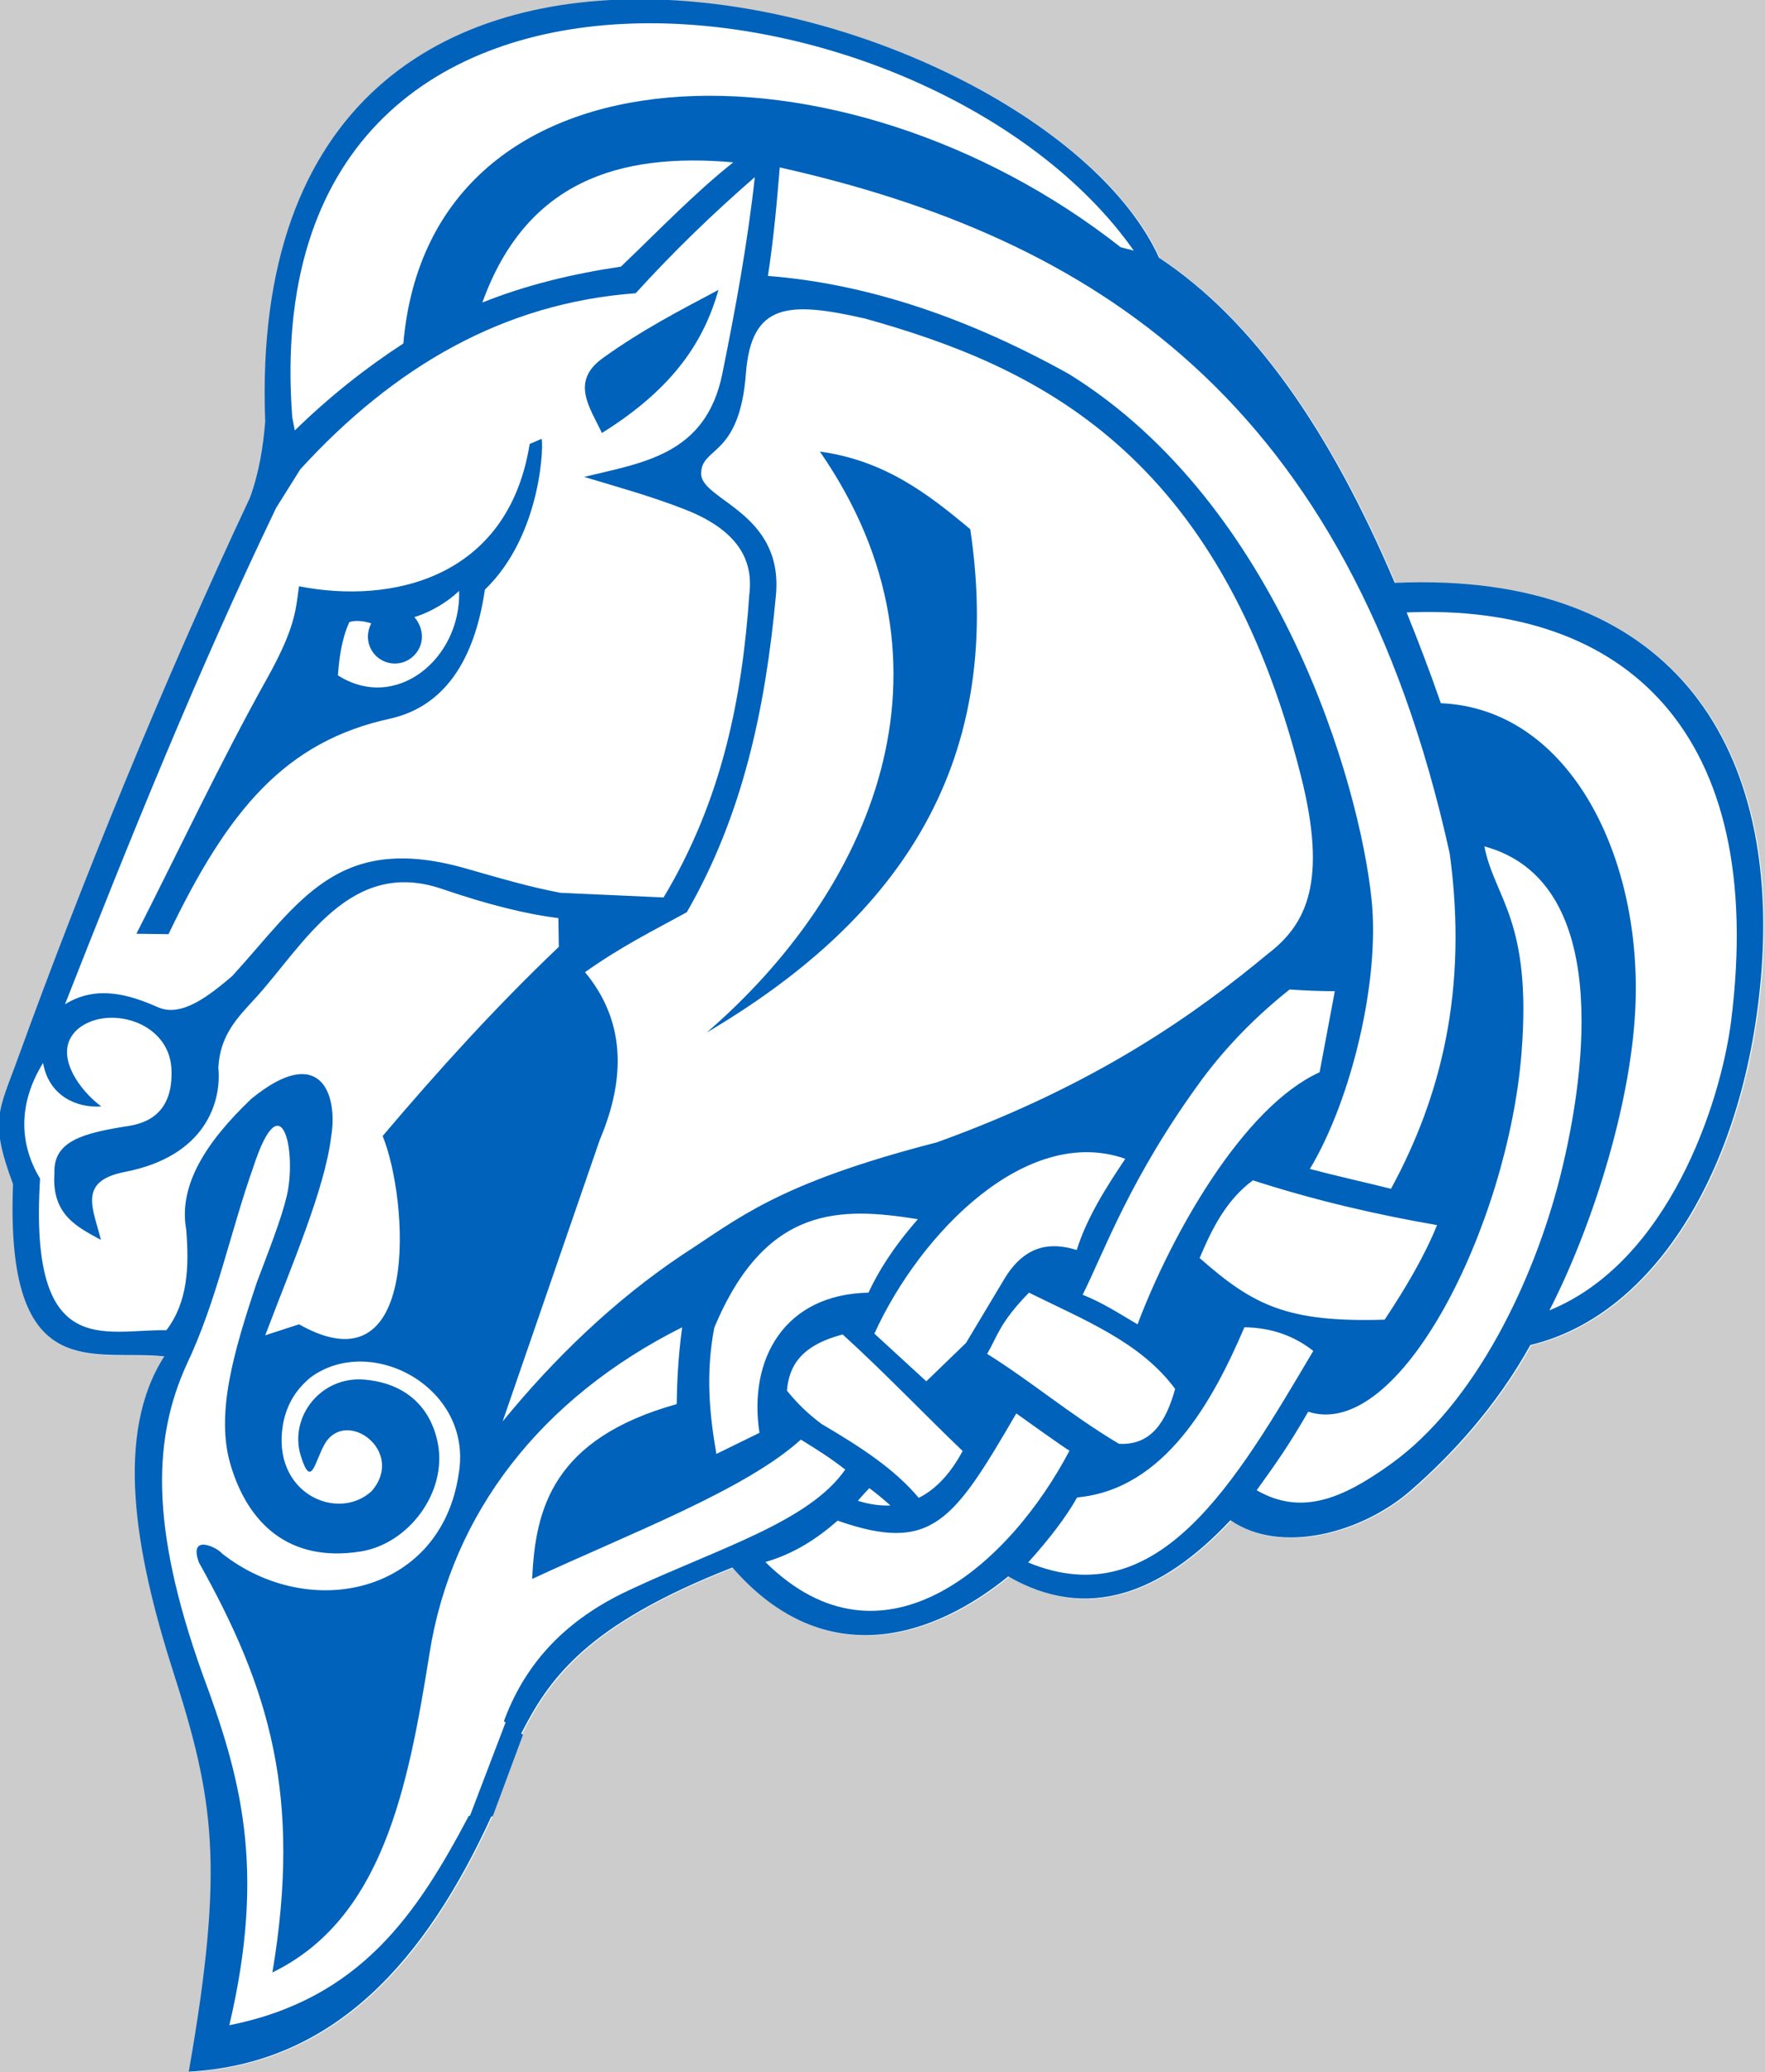<?xml version="1.0" encoding="utf-8"?>
<!-- Generator: Adobe Illustrator 25.4.1, SVG Export Plug-In . SVG Version: 6.00 Build 0)  -->
<svg version="1.1"
	 id="svg4168" inkscape:export-xdpi="756.01764" inkscape:export-ydpi="756.01764" xmlns:cc="http://creativecommons.org/ns#" xmlns:dc="http://purl.org/dc/elements/1.1/" xmlns:inkscape="http://www.inkscape.org/namespaces/inkscape" xmlns:rdf="http://www.w3.org/1999/02/22-rdf-syntax-ns#" xmlns:sodipodi="http://sodipodi.sourceforge.net/DTD/sodipodi-0.dtd" xmlns:svg="http://www.w3.org/2000/svg"
	 xmlns="http://www.w3.org/2000/svg" xmlns:xlink="http://www.w3.org/1999/xlink" x="0px" y="0px" viewBox="0 0 1022 1200"
	 style="enable-background:new 0 0 1022 1200;" xml:space="preserve">
<style type="text/css">
	.st0{fill:#CCCCCC;}
	.st1{fill-rule:evenodd;clip-rule:evenodd;fill:#FFFFFF;}
	.st2{fill-rule:evenodd;clip-rule:evenodd;fill:#0062BA;}
</style>
<sodipodi:namedview  bordercolor="#666666" borderlayer="true" borderopacity="1.0" id="base" inkscape:current-layer="layer1" inkscape:cx="455.08955" inkscape:cy="604.96583" inkscape:document-units="px" inkscape:pageopacity="0.0" inkscape:pageshadow="2" inkscape:showpageshadow="false" inkscape:window-height="1027" inkscape:window-maximized="1" inkscape:window-width="1920" inkscape:window-x="-5" inkscape:window-y="-5" inkscape:zoom="0.7" pagecolor="#ffffff" showgrid="false" units="px">
	</sodipodi:namedview>
<g id="layer2" inkscape:groupmode="layer" inkscape:label="Background" sodipodi:insensitive="true">
	<rect id="rect4139" y="0" class="st0" width="1022" height="1200"/>
</g>
<g id="layer1" transform="translate(0,147.638)" inkscape:groupmode="layer" inkscape:label="Whiterun">
	<g id="g4149-7" transform="matrix(2.446,0,0,2.445,-1407.202,-1549.985)">
		<path id="path4227-7" inkscape:connector-curvature="0" sodipodi:nodetypes="cscccccccscscccccc" class="st1" d="M691.9,1003.7
			c-15.6,34.1-37,58.7-71.7,60.6c8.6-49.1,5.9-64.7-3.7-94.8c-9.2-28.7-13.8-56.4-2.1-74.6c-16.7-1.8-37.7,7.3-35.8-40.8
			c-5.7-15.3-3.3-17.4,1.3-30.2c15-41.4,34.4-89,54.8-132.4c2.2-6.1,3.1-12,3.6-18c-5.9-152.5,183.3-101.1,211.6-38.8
			c22.4,14.8,40.5,41,55.8,77c65.4-2.9,90.9,38.1,86.8,92c-3.5,45.3-24.6,81.3-54.7,88.5c-8.1,14.6-18.6,26-28.5,34.6
			c-11.3,9.8-30.5,15.2-42.5,6.9c-16.2,17.3-33.8,24.2-52.6,13.3c-17.3,14.1-43.1,23.4-65.3-2.1c-35,13.7-43.5,26.6-50.1,39.5
			L691.9,1003.7z"/>
	</g>
	<g id="g4149" transform="matrix(2.446,0,0,2.445,-278.63,-1441.413)">
		<path id="path4177" inkscape:connector-curvature="0" sodipodi:nodetypes="cccc" class="st2" d="M256.4,631.7
			c-2.8-6-7.6-12.2,0.3-17.8c9.3-6.7,18.5-11.4,27.3-16.1C280.7,609.4,273.9,620.8,256.4,631.7L256.4,631.7z"/>
		<path id="path4179" inkscape:connector-curvature="0" sodipodi:nodetypes="cccc" class="st2" d="M308,636.1
			c15.3,2.1,25.6,10,35.6,18.4c8.6,57.5-18.9,93.5-62.4,119.2C320,740.2,343.4,687.3,308,636.1z"/>
		
			<path id="path4227" inkscape:connector-curvature="0" sodipodi:nodetypes="ccccccccccccccccccccscsscccccscccccccccccccccccsssccscscccccccccccsccssssscccccccccscccccccscscccccscccccccccsccccscssscccccscsccsccscccccsscsccsccccccccccccccccccccccccccccccccc" class="st2" d="
			M324.7,885.7c-2.3,0.1-4.8-0.2-7.7-1.1c0.8-1,1.7-1.9,2.7-3C321.5,882.9,323.1,884.3,324.7,885.7z M319.5,835.3
			c-19.8,0.4-28.5,15.6-25.8,33.2l-10.2,5c-1.6-9.2-2.6-18.9-0.5-29.9c12.2-29.2,30-28.6,48.2-25.7
			C325.1,824.9,321.8,830.4,319.5,835.3L319.5,835.3z M368.8,825.2c-6.1-1.9-12.2-1.3-17.1,6.8l-9.1,15.2l-9.4,9.1L320.9,845
			c11-24.1,36.2-49.6,59.4-41.4C375.6,810.6,371.2,817.6,368.8,825.2z M411.4,882.1c4.6-6.4,7.6-10.6,12.2-18.6
			c21.8,7.1,47.3-44.4,50.5-85c2.5-31.5-6.4-36.6-8.8-48.9c29.8,8.1,24.4,52.4,18,78c-6.2,24.8-20.2,54.1-40.3,68.4
			C431.7,884.1,422,888.2,411.4,882.1L411.4,882.1z M298.5,568.8c73.4,16.5,134.8,54.5,158.6,162.5c4.4,32.3-2.1,57.7-13.9,79.4
			c-6.4-1.6-12.8-3-19.2-4.7c10-16.7,16.6-45,14.6-63.8c-2.8-27.4-21.9-93.7-71.7-124.5c-23-12.8-46.9-21.3-71.2-23.2
			C297,586.1,297.8,577.5,298.5,568.8L298.5,568.8z M287.5,567.6c-9.1,7.2-17.8,16.3-26.6,24.7c-11.4,1.7-22.3,4.3-32.8,8.5
			C238.4,572.2,260.3,565.2,287.5,567.6z M382.3,588.5l-3.1-0.8c-65.6-51.6-163.5-50.5-169.8,22.8c-8.9,5.8-17.4,12.5-25.7,20.6
			l-0.6-3.1C173.4,499.8,334.9,520.9,382.3,588.5L382.3,588.5z M184.7,842.8c29,16.4,25.9-29.6,19.8-44.6
			c13.2-15.6,26.9-30.7,41.7-44.8l-0.1-6.8c-7.3-0.9-16.4-3.1-27.5-6.9c-21.8-7.5-32.7,13.1-44,25.6c-4.2,4.6-8.6,8.8-9,16.7
			c0.8,8.1-3,21-22.1,24.7c-11.3,2.2-7.5,8.7-5.7,16.1c-5.7-3.1-11.7-6-11-15.8c-0.3-7.6,6.7-9.5,17.7-11.2c6.2-1,10.4-4.8,10-13.5
			c-0.6-11.5-15.4-15.2-22.2-9.4c-6.5,5.8,1.1,15.1,5.6,18.3c-5.9,0.4-12.4-2.5-13.8-10.3c-6.2,10.1-5.4,19.6-0.7,27.4
			c-2.7,43.3,15.2,35.6,29.9,35.9c5.1-6.7,5.4-15.1,4.7-23.8c-1.9-10.5,4.7-20.8,15.4-31c16.4-13.4,20.6-1,18.9,9
			c-1.5,12.3-9.2,30.1-15.6,47L184.7,842.8z M187.4,855.4c-4.1,3.4-5.8,7.3-6.5,11.1c-2.8,16.4,13,23.2,21,15.8
			c8.1-9.4-6-19.8-11.1-11.2c-2.4,4.2-3.2,10.9-5.7,2.8c-2.8-9.2,4.8-18.9,15.1-18c9.4,0.8,15.7,6.2,17.4,15.3
			c2.1,11.5-7,23.6-18.3,25.4c-17,2.7-26.7-6.7-30.8-20.5c-3.6-12.1,0.7-26.7,6.2-43.2c2.9-7.7,5.8-15,7.1-20.5
			c2.4-10.2-1.1-27.7-7.9-6.9c-5.5,15.5-8.7,31.9-15.8,46.8c-7.7,17-9,37.6,3.7,73.2c9,24.2,15.2,45.9,6.4,83.3
			c31.1-6.2,44.5-26.5,56.7-49.6h5.4c-15.6,34.1-37,58.7-71.7,60.6c8.6-49.1,5.9-64.7-3.7-94.8c-9.2-28.7-13.8-56.4-2.1-74.6
			c-16.7-1.8-37.7,7.3-35.8-40.8c-5.7-15.3-3.3-17.4,1.3-30.2c15-41.4,34.4-89,54.8-132.4c2.2-6.1,3.1-12,3.6-18
			c-5.9-152.5,183.3-101.1,211.6-38.8c22.4,14.8,40.5,41,55.8,77c65.4-2.9,90.9,38.1,86.8,92c-3.5,45.3-24.6,81.3-54.7,88.5
			c-8.1,14.6-18.6,26-28.5,34.6c-11.3,9.8-30.5,15.2-42.5,6.9c-16.2,17.3-33.8,24.2-52.6,13.3c-17.3,14.1-43.1,23.4-65.3-2.1
			c-35,13.7-43.5,26.6-50.1,39.5l-4-3.1c5.8-15.8,16.9-25.2,30.2-31.3c20.8-9.7,42.1-16,50.6-28.3c-3.3-2.6-6.3-4.5-10.5-7.1
			c-13.1,11.9-40.4,22.2-63.6,33c0.7-16.6,4.9-33.2,34.2-41.4c0.1-5.1,0.3-10.8,1.3-18.2c-33.5,16.8-54.6,44.2-59.8,77.2
			c-5.1,31.9-11.1,62.9-37.2,75.6c7-41.8-0.7-67.3-17.4-97.1c-2.5-6.9,4.3-3.6,5.5-2.1c20.9,16.4,51.9,9.3,56-18.9
			C226,857.8,201.7,844.8,187.4,855.4L187.4,855.4z M275.5,826.3c13.2-8.5,22.2-16.8,60.2-26.6c38.3-13.8,61.9-31,78.3-44.6
			c9.2-7,14.2-17.1,7.9-42.1c-19.4-77-62.8-97.1-103.2-108.4c-18-4.1-26.9-3.8-28.2,12.9c-1.5,20.2-10.7,17.3-10.6,23.9
			c0.1,6.3,19.5,9.1,17.7,28.7c-2.5,27-7.9,52.2-21.1,75.1c-7.8,4.3-15.2,7.9-24.1,14.2c9.3,11.2,9.9,24.6,3.5,39.7l-23,66.7
			C245,851,259.2,837.2,275.5,826.3L275.5,826.3z M151.3,767.7c5.6,2.5,12.2-2.8,17.6-7.4c15.8-17.3,24.7-34,54.8-25.6
			c8.1,2.3,15.4,4.5,22.9,5.9l24.4,1.1c13.8-23,18.6-47.1,20.3-71.8c1-8.1-2.7-15.1-15-20c-8.4-3.3-16.2-5.4-24.1-7.8
			c13.9-3.4,28.8-5.2,32.7-24.4c3.2-15.8,6-31.1,7.7-46.6c-9.9,8.6-19.3,17.7-28.2,27.5c-31.2,2.3-57.1,17.3-79.4,41.7l-5.7,9.1
			c-18.5,38.5-34.4,77.9-50,117.6C136.9,762.3,144.7,764.8,151.3,767.7L151.3,767.7z M523.7,771.1c-2.5,19.4-14.8,56.9-43,68.4
			c9.6-18.7,19-47.2,20.3-70.7c2-36.2-15.3-71.8-46-73.1c-2.6-7.5-5.3-14.6-8.1-21.5C498.4,672,532.4,702.4,523.7,771.1z
			 M426.3,783.1c-18,8.2-34.9,38-43.1,59.7c-4.6-2.7-8.4-5.2-13-7c5-9.9,11.2-27.8,28.4-51.2c5.9-7.9,12.8-14.9,20.6-21.1
			c4.2,0.3,7.8,0.4,10.7,0.4L426.3,783.1z M368.9,883.8c20.8-1.9,32.2-23,39.6-40.3c6.7,0.1,12,2.2,16.3,5.6
			c-18.4,31.1-36.7,62.9-67.5,50.1C362.2,893.8,366.4,888.3,368.9,883.8z M312.2,889.3c22.3,7.8,27.4,0.2,42.3-25.4
			c0,0,12.5,9,12.6,8.8c-14,26.7-44,54.1-72,26.4C302,897.1,307.4,893.5,312.2,889.3L312.2,889.3z M397.9,827.1
			c3-7.1,6.3-13.7,12.6-18.4c15.2,4.9,29.7,8.2,43.6,10.6c-2.9,7.2-7.3,14.7-12.4,22.4C418.6,842.4,410.6,838.3,397.9,827.1z
			 M357.5,835.3c13.1,6.5,26.4,11.7,34.6,22.8c-2.2,7.9-5.7,13.4-13.3,13c-11.7-7-20.5-14.6-31.2-21.3
			C350.1,845.5,350.5,842.5,357.5,835.3z M313.4,845.2c10,9.1,19.9,19.5,28.4,27.6c-2.8,5.2-6.2,9-10.4,11.1
			c-5.7-6.8-13.5-11.9-23-17.5c-3.1-2.3-5.8-4.9-8.2-7.9C300.7,852.9,303.2,847.9,313.4,845.2z"/>
		<path id="path4271" inkscape:connector-curvature="0" sodipodi:nodetypes="ccccsssccccccsccsc" class="st2" d="M196.6,676.5
			c-1.9,4.2-2.4,8.8-2.7,12.6c13.8,8.8,29.2-4,28.7-20c-2.8,2.7-6.9,5.1-10.6,6.2c1,1.1,1.8,2.9,1.8,4.6c0,3.5-2.9,6.4-6.4,6.4
			c-3.6,0-6.4-2.9-6.4-6.4c0-1,0.3-2.2,0.8-3.1C200.1,676.2,197.8,676,196.6,676.5L196.6,676.5z M228.7,668.8
			c13.8-13.3,13.9-35.6,13.4-35.7l-2.8,1.2c-5.1,32-32.9,38-54.6,33.7c-0.8,5.6-0.8,9.7-7.6,21.9c-10.8,19.3-21.8,42.6-30.9,60.4
			l7.6,0.1c14.1-29.4,27.6-45.7,52.7-51.1C218.9,696.4,226.2,685.9,228.7,668.8z"/>
	</g>
</g>
<polygon class="st2" points="302.8,1004.6 292.9,997 272,1051.8 285.3,1051.8 "/>
</svg>
